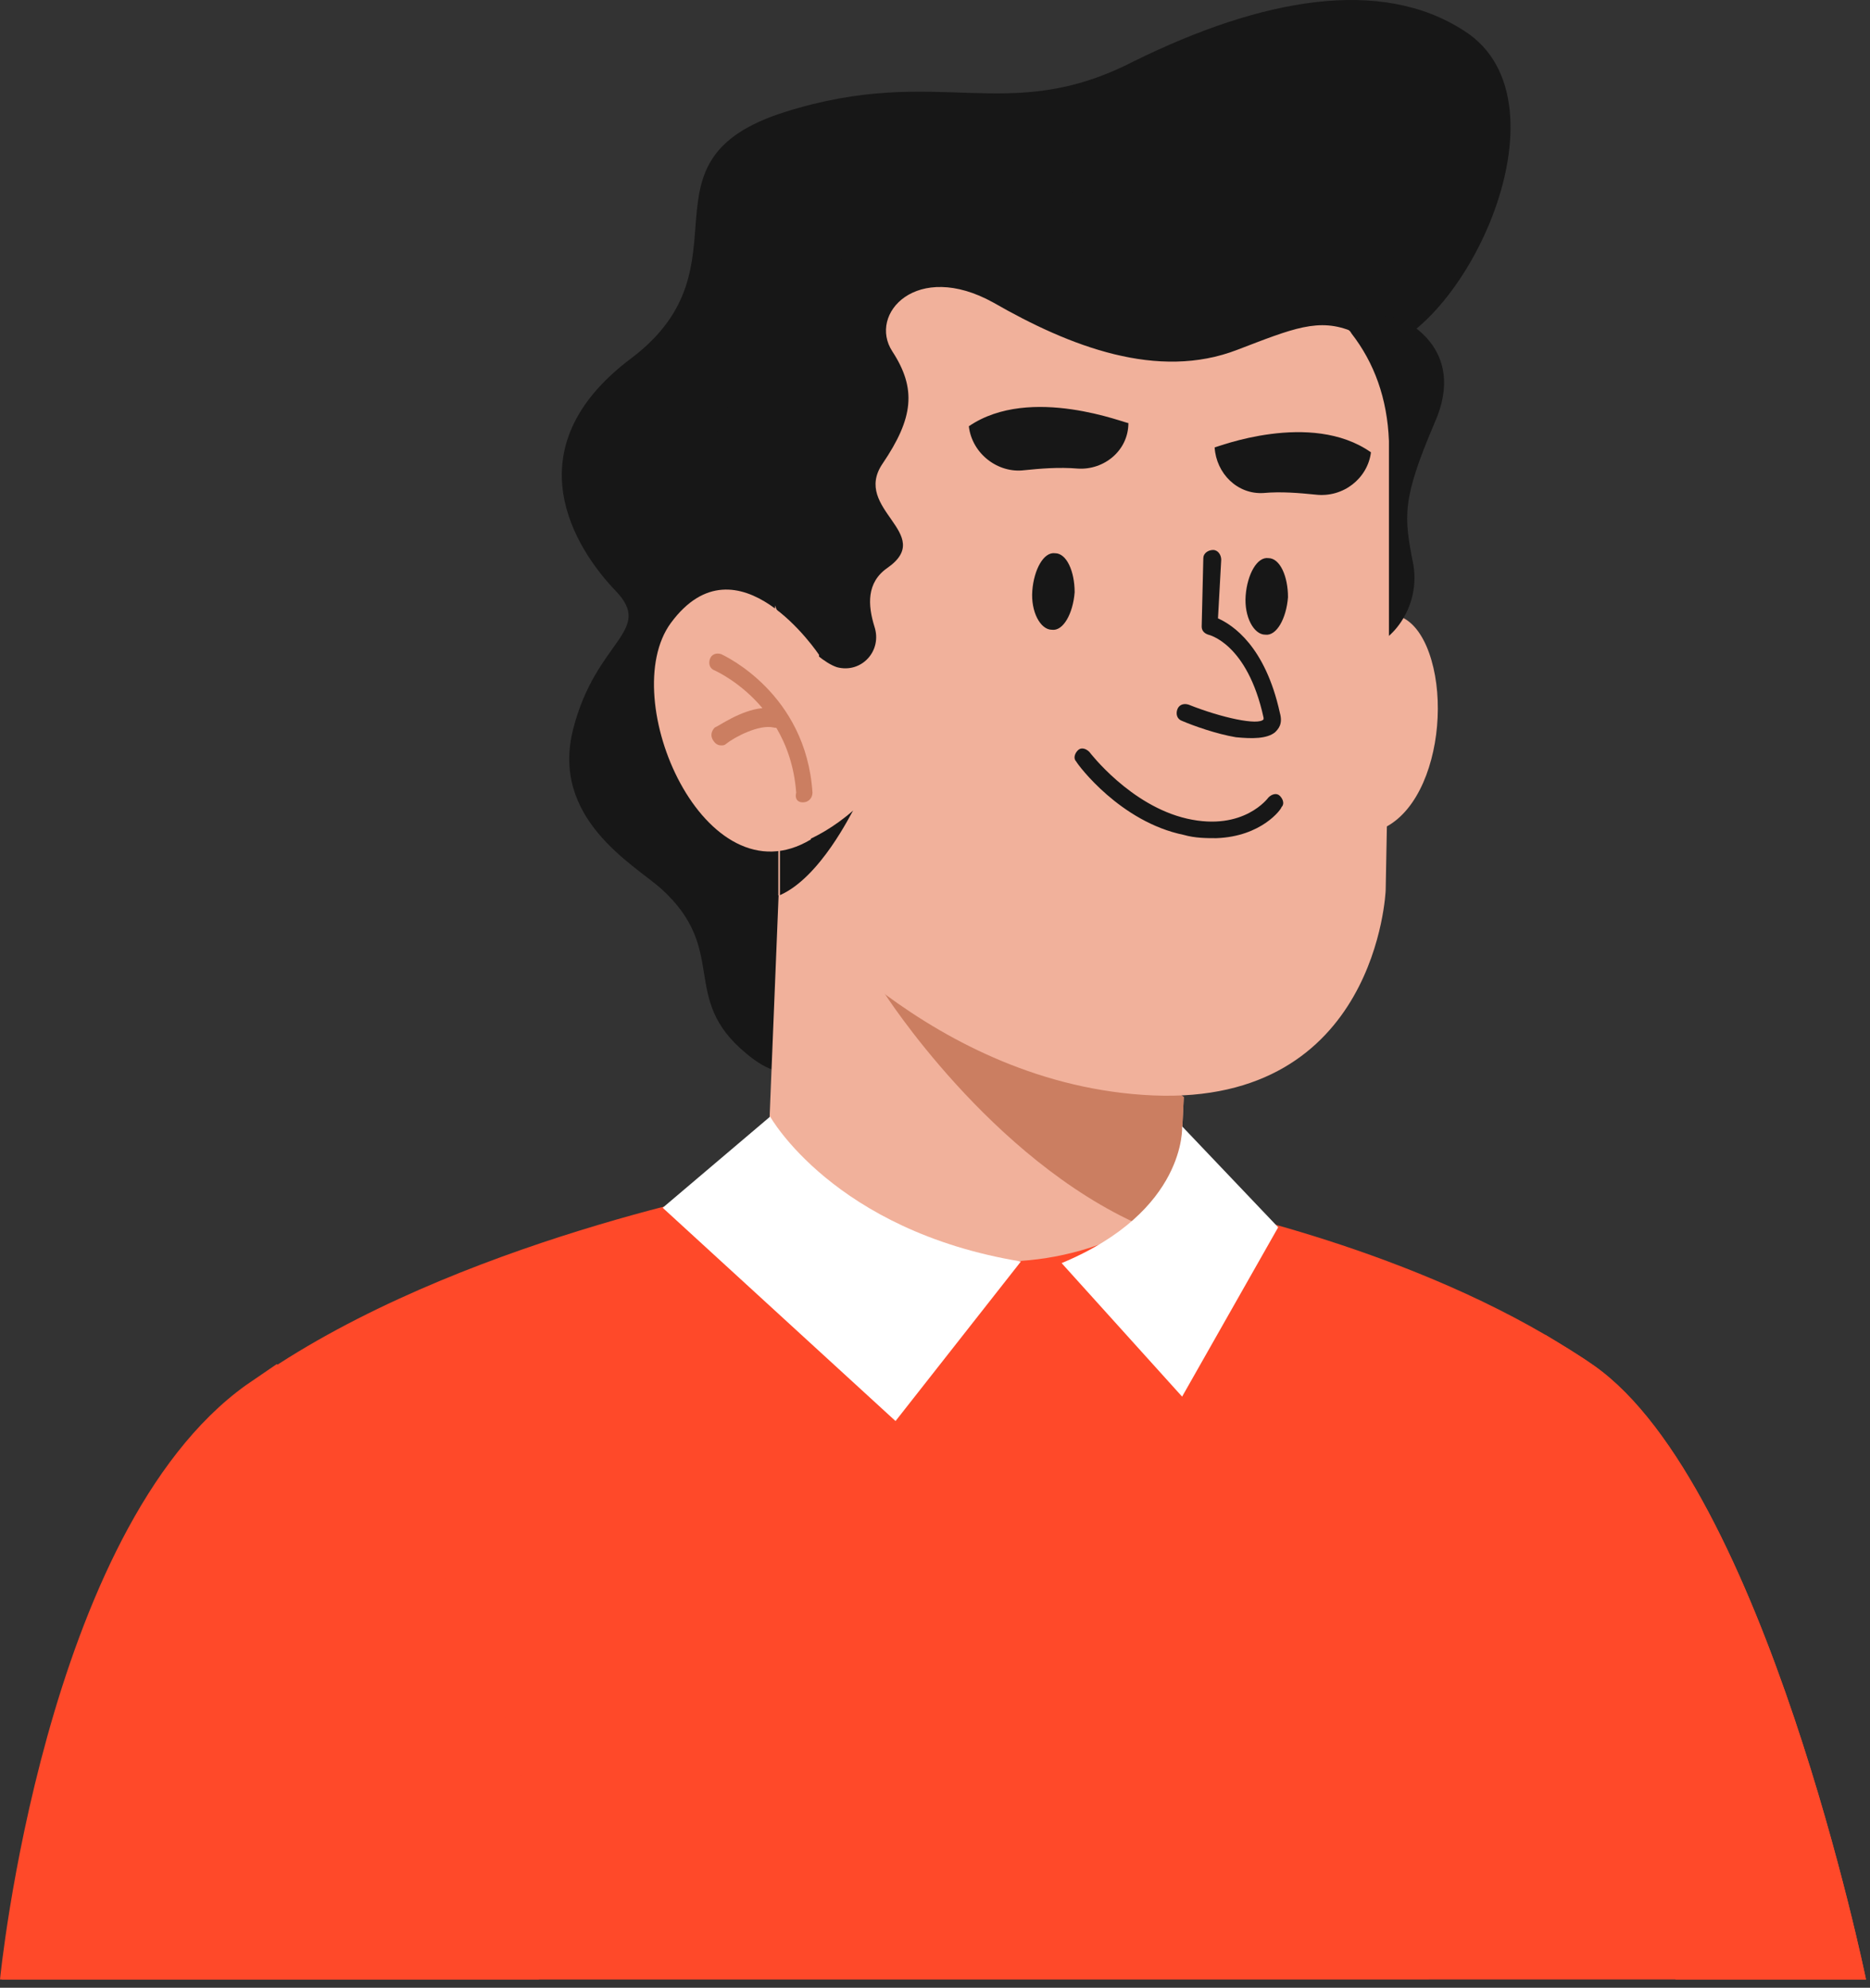 <svg width="111" height="118" viewBox="0 0 111 118" fill="none" xmlns="http://www.w3.org/2000/svg">
<rect x="0" y="0" width="111" height="118" fill="#333333" stroke="none"/>
<path d="M110.764 117.51L61.084 117.511L0.098 117.51C0.098 117.51 2.707 90.834 14.692 82.232C15.272 81.845 15.949 81.362 16.529 80.975C28.513 73.243 45.524 70.247 45.524 70.247L69.977 71.31C69.977 71.31 81.962 73.533 91.724 79.236C92.69 79.816 93.657 80.396 94.624 81.072C104.772 88.224 110.764 117.51 110.764 117.51Z" fill="#FF4929"/>
<path d="M31.992 117.51H0C0 117.51 2.61 90.834 14.595 82.232C15.174 81.846 15.851 81.362 16.431 80.976C20.877 84.842 32.862 97.406 31.992 117.51Z" fill="#FF4929"/>
<path d="M99.453 117.511C99.84 99.823 94.717 85.712 91.721 79.236C92.687 79.816 93.654 80.396 94.62 81.073C104.769 88.225 110.761 117.511 110.761 117.511H99.453Z" fill="#FF4929"/>
<path d="M50.26 56.62C50.26 56.62 49.583 67.058 44.267 62.515C40.305 59.229 43.301 56.426 39.242 52.753C37.598 51.304 32.669 48.597 34.022 43.282C35.375 37.966 38.855 37.482 36.535 35.066C34.216 32.65 30.253 26.657 37.502 21.245C44.751 15.736 37.405 9.55 46.587 6.65C55.769 3.751 59.732 7.52 67.271 3.654C74.906 -0.115 81.962 -1.372 86.891 1.818C93.657 6.07 86.601 20.568 80.995 20.955C75.486 21.341 50.26 56.62 50.26 56.62Z" fill="#171717"/>
<path d="M70.266 65.124L69.976 71.31C69.203 71.89 68.43 72.373 67.753 72.76C56.735 78.752 45.523 70.247 45.523 70.247L46.393 48.79L67.367 63.095L70.266 65.124Z" fill="#F1B19B"/>
<path d="M70.266 65.124L69.977 71.31C69.203 71.89 68.43 72.373 67.754 72.76C58.765 68.797 52.482 58.938 52.482 58.938L67.367 63.288L70.266 65.124Z" fill="#CB7E61"/>
<path d="M79.16 38.159C79.16 38.159 82.833 34.197 84.669 38.353C86.506 42.605 84.573 50.917 79.353 49.274L79.16 38.159Z" fill="#F1B19B"/>
<path d="M83.121 18.925C83.121 18.925 87.181 20.568 85.151 25.111C83.218 29.654 83.315 30.62 83.895 33.52C84.378 36.419 82.058 38.545 81.188 38.255C80.415 37.966 73.456 16.605 83.121 18.925Z" fill="#171717"/>
<path d="M82.251 52.85C82.251 52.85 81.768 65.608 68.43 65.028C55.285 64.448 46.683 53.623 46.2 53.14V50.434L46.007 36.516L45.91 29.074C45.91 29.074 44.75 15.639 57.605 13.706C66.98 12.353 75.679 14.189 79.835 19.312C79.931 19.505 80.125 19.602 80.221 19.795C81.575 21.535 82.348 23.661 82.444 26.174V39.416V42.702L82.251 52.85Z" fill="#F1B19B"/>
<path d="M72.78 52.656C73.07 52.559 73.167 52.366 73.167 52.366C73.457 52.173 73.554 51.786 73.36 51.496C73.167 51.206 72.78 51.109 72.49 51.303C72.394 51.399 70.461 52.656 68.334 51.593C68.044 51.399 67.658 51.593 67.465 51.883C67.271 52.173 67.465 52.559 67.754 52.752C69.881 53.912 71.91 53.139 72.78 52.656Z" fill="#F1B19B"/>
<path d="M80.318 19.698C78.288 18.828 76.742 19.505 73.456 20.761C68.72 22.598 63.501 20.568 58.958 17.958C54.415 15.445 51.516 18.635 52.966 20.858C54.416 23.081 54.222 24.82 52.386 27.527C50.549 30.233 55.575 31.683 52.676 33.712C51.419 34.582 51.516 35.935 51.903 37.192C52.386 38.642 51.129 39.995 49.679 39.608C48.23 39.125 46.2 36.419 46.2 36.419L42.141 26.85C42.141 26.85 45.717 13.802 58.475 11.869C67.85 10.516 76.549 12.352 80.705 17.475C80.802 17.668 80.222 19.505 80.318 19.698Z" fill="#171717"/>
<path d="M50.645 48.114C50.549 48.211 48.712 52.077 46.296 53.14V50.434C46.2 50.434 48.326 50.144 50.645 48.114Z" fill="#171717"/>
<path d="M48.617 38.875C48.617 38.875 43.784 31.603 39.821 36.982C36.535 41.465 41.851 53.617 48.133 49.832L48.617 38.875Z" fill="#F1B19B"/>
<path d="M42.138 39.125C42.234 38.835 42.525 38.738 42.815 38.835C43.011 38.933 47.84 41.157 48.227 47.05C48.227 47.34 48.033 47.63 47.647 47.63C47.357 47.63 47.163 47.436 47.26 47.05C47.144 45.487 46.68 44.22 46.083 43.207C46.026 43.209 45.968 43.205 45.91 43.186C45.041 42.992 43.591 43.766 43.108 44.152C43.011 44.249 42.914 44.249 42.817 44.249C42.721 44.249 42.527 44.249 42.334 43.959C42.141 43.669 42.237 43.379 42.431 43.186C42.664 43.108 43.956 42.159 45.257 42.038C43.975 40.514 42.54 39.858 42.428 39.802C42.138 39.705 42.041 39.415 42.138 39.125Z" fill="#CB7E61"/>
<path d="M63.984 44.538C64.178 44.345 64.468 44.441 64.661 44.635C64.684 44.665 67.093 47.828 70.46 48.598C73.843 49.371 75.293 47.341 75.293 47.341C75.486 47.148 75.775 47.051 75.969 47.244C76.162 47.438 76.259 47.728 76.065 47.921C76.065 48.018 74.905 49.66 72.199 49.757C71.619 49.757 70.943 49.757 70.267 49.563C66.499 48.791 63.986 45.411 63.888 45.215C63.694 45.022 63.791 44.731 63.984 44.538Z" fill="#171717"/>
<path d="M72.007 32.649C72.297 32.649 72.49 32.94 72.49 33.23L72.297 36.709C73.167 37.096 75.1 38.353 75.97 42.316C76.163 42.992 75.873 43.281 75.68 43.475C75.196 43.861 74.327 43.861 73.36 43.765C72.201 43.571 70.847 43.088 70.171 42.798C69.881 42.701 69.784 42.412 69.881 42.122C69.978 41.832 70.268 41.735 70.558 41.832C72.491 42.605 74.713 43.088 75.003 42.701V42.605C74.036 38.159 71.717 37.676 71.717 37.676C71.427 37.579 71.33 37.386 71.33 37.192L71.427 33.133C71.427 32.843 71.717 32.65 72.007 32.649Z" fill="#171717"/>
<path d="M75.293 33.133C75.969 33.133 76.453 34.197 76.453 35.453C76.356 36.709 75.776 37.772 75.1 37.676C74.423 37.676 73.844 36.613 73.94 35.356C74.037 34.1 74.617 33.036 75.293 33.133Z" fill="#171717"/>
<path d="M62.629 32.842C63.306 32.842 63.789 33.906 63.789 35.162C63.692 36.419 63.112 37.481 62.435 37.385C61.759 37.384 61.18 36.322 61.276 35.066C61.373 33.809 61.953 32.746 62.629 32.842Z" fill="#171717"/>
<path d="M72.099 26.561C72.195 26.561 77.802 24.338 81.378 26.851C81.184 28.397 79.735 29.556 78.092 29.363C77.125 29.267 76.061 29.17 74.998 29.267C73.452 29.363 72.195 28.107 72.099 26.561Z" fill="#171717"/>
<path d="M57.508 25.305C61.176 22.795 66.966 25.202 66.98 25.111C66.979 26.754 65.53 27.914 63.983 27.817C62.824 27.721 61.76 27.817 60.794 27.914C59.248 28.107 57.701 26.948 57.508 25.305Z" fill="#171717"/>
<path d="M45.715 66.285C45.715 66.285 49.484 73.051 60.599 74.887L53.157 84.359L39.336 71.698L45.715 66.285Z" fill="white"/>
<path d="M70.168 66.864C70.168 66.864 70.458 71.89 63.016 74.983L70.168 82.909L75.87 72.857L70.168 66.864Z" fill="white"/>
</svg>
